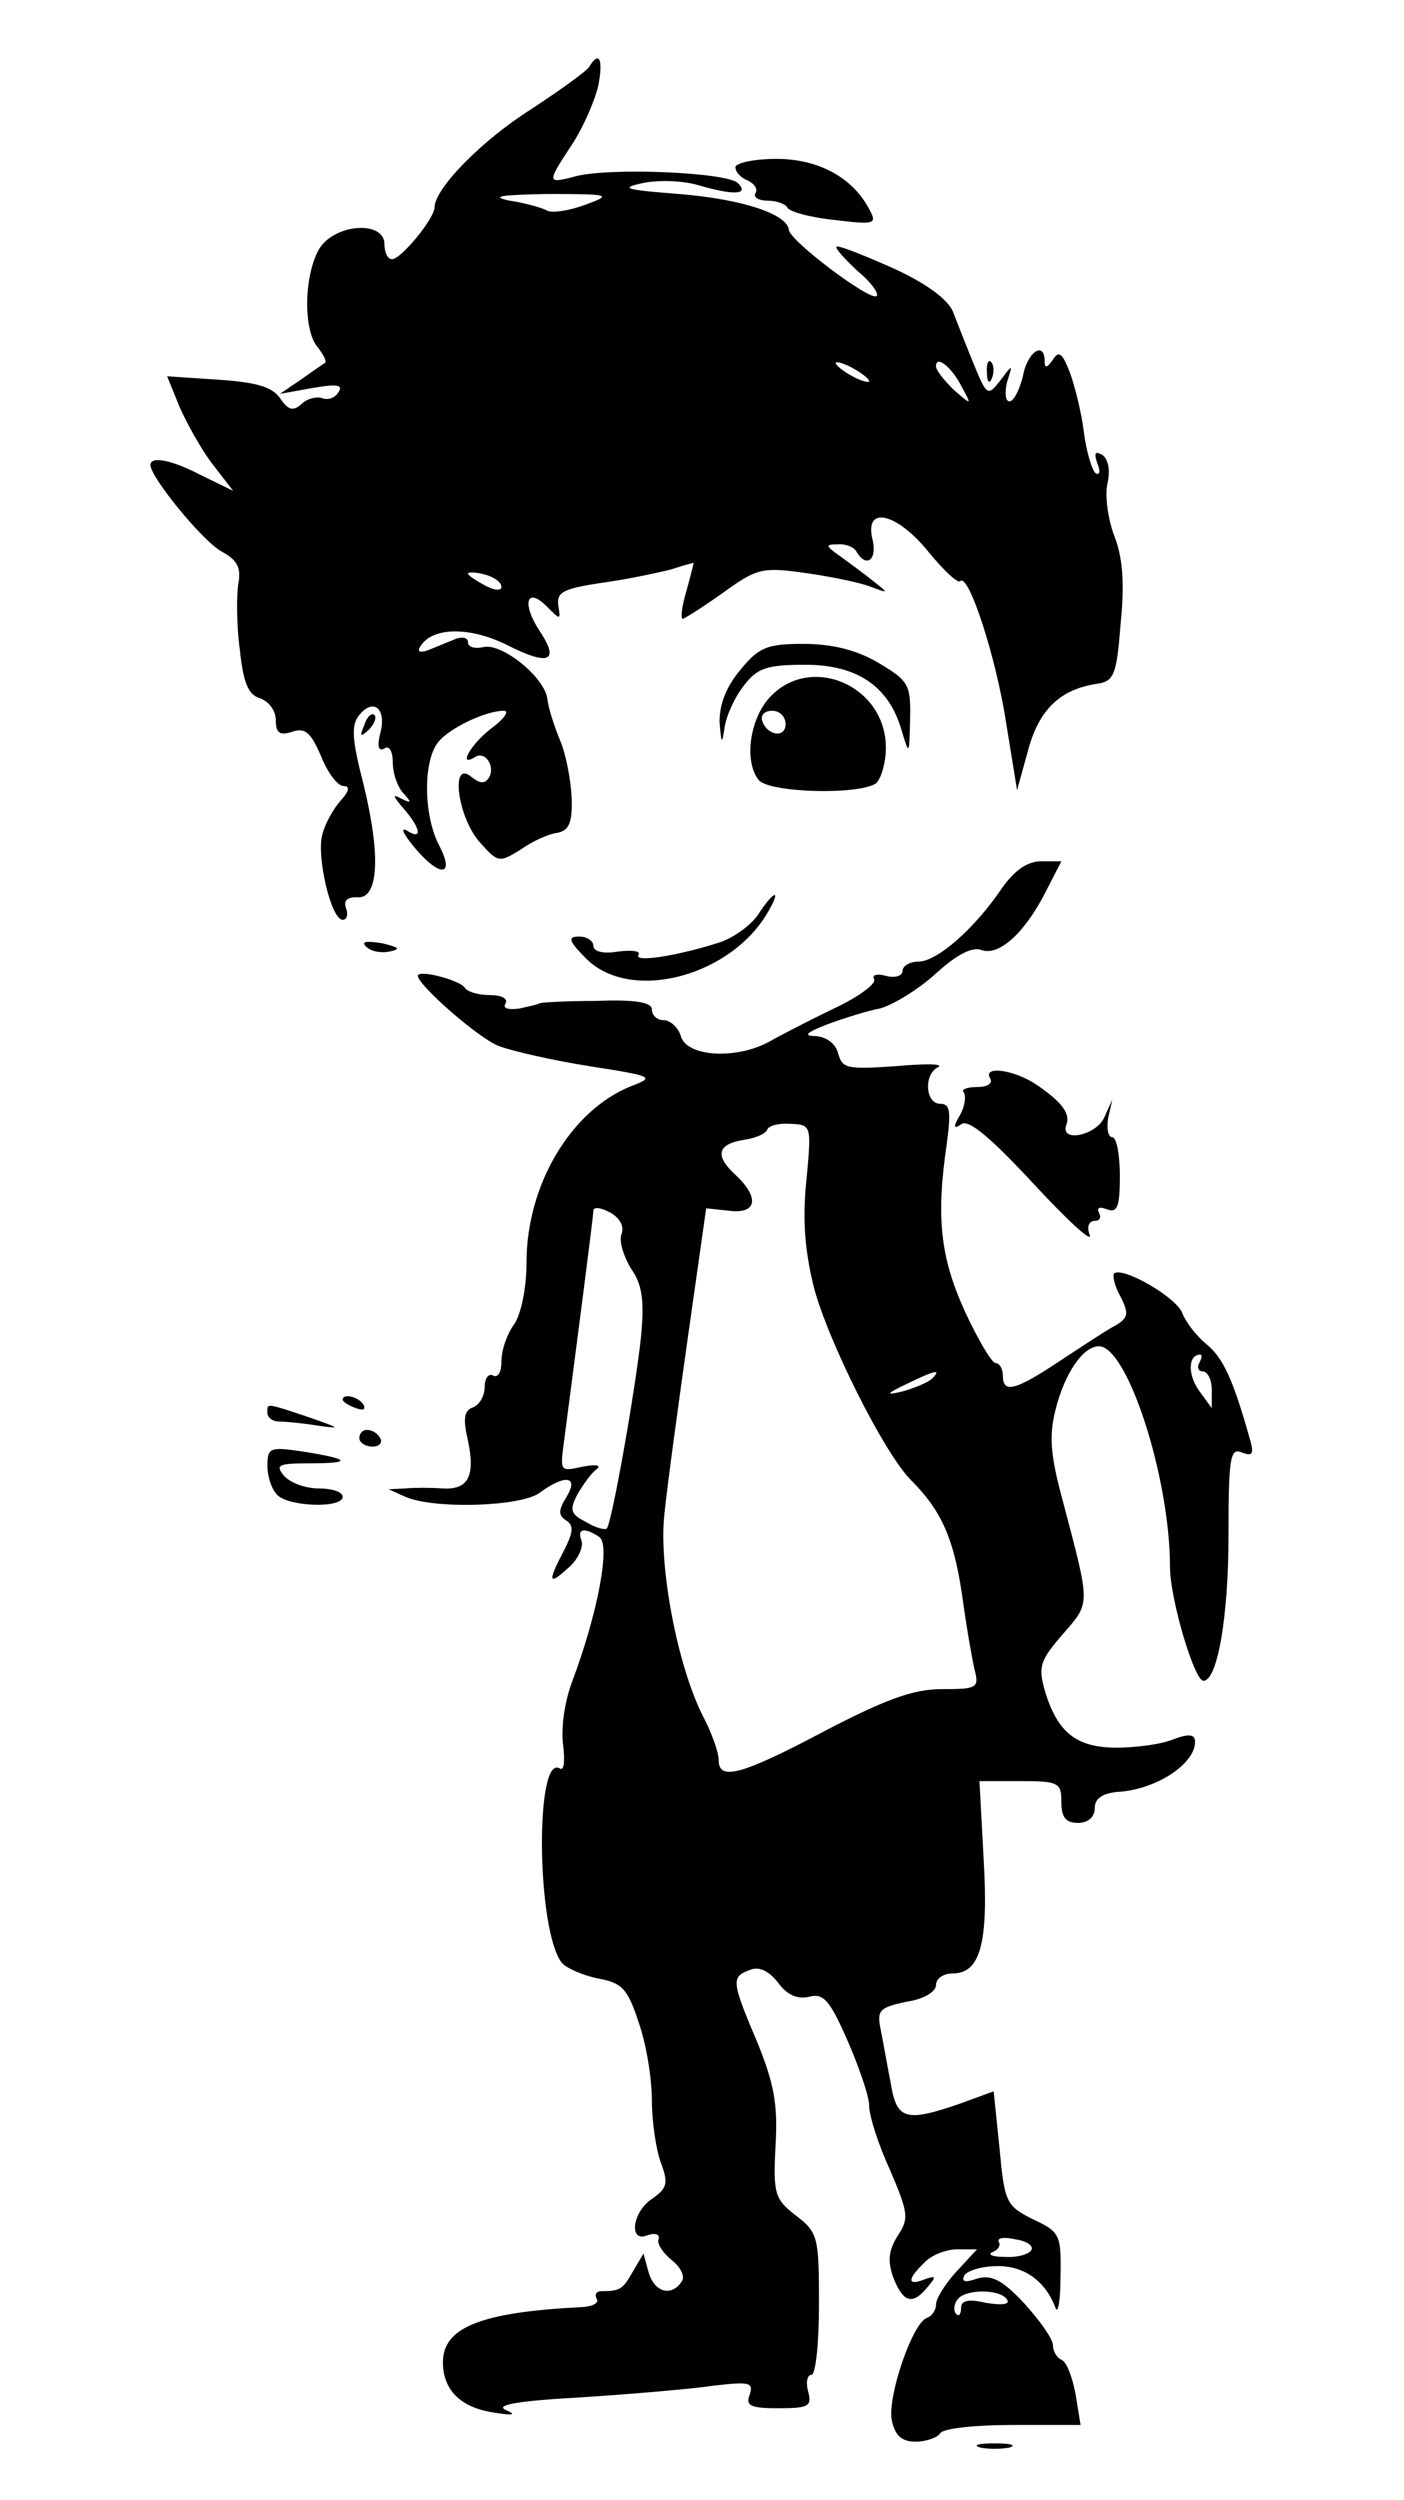 <?xml version="1.0" standalone="no"?>
<!DOCTYPE svg PUBLIC "-//W3C//DTD SVG 20010904//EN"
 "http://www.w3.org/TR/2001/REC-SVG-20010904/DTD/svg10.dtd">
<svg version="1.0" xmlns="http://www.w3.org/2000/svg"
 width="168pt" height="299pt" viewBox="0 0 168 299"
 preserveAspectRatio="xMidYMid meet">

<g transform="translate(0,299) scale(0.1,-0.1)"
fill="#000000" stroke="none">
<path d="M705 2910 c-3 -5 -35 -28 -70 -51 -60 -38 -115 -95 -115 -117 0 -13
-40 -62 -51 -62 -5 0 -9 8 -9 18 0 28 -57 25 -77 -4 -19 -30 -21 -98 -3 -119
7 -9 11 -17 9 -19 -2 -1 -15 -10 -29 -20 l-25 -17 39 7 c29 5 37 4 31 -5 -4
-7 -13 -10 -20 -7 -7 2 -18 -1 -24 -7 -10 -9 -16 -8 -26 7 -10 14 -30 19 -75
22 l-60 4 15 -37 c9 -20 26 -51 40 -69 l24 -31 -37 18 c-36 19 -62 24 -62 13
0 -15 64 -93 86 -104 18 -10 23 -19 19 -39 -2 -14 -2 -50 2 -78 4 -39 10 -54
24 -58 11 -4 19 -15 19 -26 0 -16 5 -19 20 -14 15 5 22 -1 34 -29 8 -20 20
-36 27 -36 8 0 7 -6 -3 -17 -9 -10 -19 -28 -22 -40 -8 -25 10 -103 24 -103 5
0 7 6 4 14 -3 9 1 13 13 13 26 -3 29 49 8 135 -14 54 -15 71 -5 83 17 21 33 7
25 -22 -4 -16 -2 -22 5 -18 6 4 10 -4 10 -17 0 -13 6 -30 13 -37 10 -11 9 -12
-3 -6 -11 6 -10 3 3 -12 20 -23 23 -38 5 -27 -8 5 -7 0 2 -12 33 -43 57 -46
35 -4 -18 35 -19 99 -1 122 13 17 57 38 79 38 7 0 0 -10 -15 -21 -25 -19 -41
-48 -19 -34 12 7 24 -12 16 -25 -5 -8 -11 -7 -21 1 -25 21 -17 -46 9 -77 23
-26 24 -26 50 -10 14 10 34 19 44 20 14 3 18 12 17 42 -1 22 -7 53 -14 69 -7
17 -14 39 -15 49 -3 26 -55 68 -77 62 -10 -2 -18 0 -18 6 0 6 -8 7 -17 3 -10
-4 -24 -10 -32 -13 -9 -3 -12 -1 -8 5 14 23 58 24 103 2 51 -26 64 -20 40 16
-22 33 -16 54 8 30 17 -17 17 -17 14 1 -2 16 6 20 52 27 30 4 67 12 83 16 15
5 27 8 27 8 0 -1 -4 -17 -9 -35 -5 -17 -7 -32 -4 -32 2 0 24 14 48 31 40 29
47 31 97 24 29 -4 64 -11 78 -16 24 -9 24 -9 5 6 -11 9 -29 22 -40 30 -17 12
-18 14 -3 14 9 1 20 -3 23 -9 12 -20 25 -9 19 15 -10 41 29 32 67 -15 18 -22
35 -38 38 -35 10 10 43 -91 55 -170 l13 -80 13 47 c13 49 38 73 81 80 22 3 25
9 30 73 5 50 2 80 -8 105 -7 19 -11 46 -8 61 4 17 1 30 -6 35 -9 5 -10 2 -6
-10 4 -9 3 -15 -2 -12 -4 3 -11 25 -14 49 -3 24 -11 56 -17 72 -9 23 -13 26
-20 15 -7 -10 -10 -11 -10 -2 0 25 -21 11 -26 -18 -4 -16 -11 -30 -16 -30 -5
0 -6 10 -3 23 7 22 7 22 -8 2 -15 -19 -16 -19 -32 20 -9 22 -20 50 -25 63 -7
15 -33 34 -73 52 -34 15 -64 27 -66 25 -2 -2 10 -15 25 -29 16 -13 26 -27 23
-30 -7 -7 -104 66 -105 79 -2 19 -56 37 -132 43 -64 5 -71 7 -43 13 18 4 47 3
65 -2 44 -13 63 -12 49 2 -13 13 -154 19 -195 8 -34 -9 -34 -8 -3 39 13 20 27
52 31 70 6 31 1 42 -11 22z m-5 -165 c-19 -7 -39 -10 -45 -7 -5 3 -25 9 -45
12 -24 5 -11 7 45 8 76 0 78 -1 45 -13z m340 -211 c0 -2 -9 0 -20 6 -11 6 -20
13 -20 16 0 2 9 0 20 -6 11 -6 20 -13 20 -16z m111 -7 c12 -22 12 -22 -10 -3
-11 11 -21 23 -21 28 0 14 19 -1 31 -25z m-551 -239 c0 -5 -9 -4 -20 2 -11 6
-20 12 -20 14 0 2 9 2 20 -1 11 -3 20 -9 20 -15z"/>
<path d="M880 2790 c0 -6 7 -13 15 -16 8 -4 12 -10 9 -15 -3 -5 4 -9 15 -9 10
0 21 -4 23 -8 2 -5 27 -12 56 -15 49 -6 52 -5 42 13 -20 38 -61 60 -111 60
-27 0 -49 -5 -49 -10z"/>
<path d="M1181 2544 c0 -11 3 -14 6 -6 3 7 2 16 -1 19 -3 4 -6 -2 -5 -13z"/>
<path d="M886 2189 c-17 -20 -25 -41 -25 -62 2 -27 3 -28 6 -7 2 14 12 36 23
50 16 21 27 25 74 25 62 0 100 -26 115 -79 9 -30 9 -29 10 14 1 42 -2 46 -39
68 -26 15 -55 22 -89 22 -43 0 -53 -4 -75 -31z"/>
<path d="M921 2156 c-24 -26 -31 -77 -13 -99 13 -15 118 -18 140 -4 6 5 12 24
12 43 0 74 -90 113 -139 60z m19 -32 c0 -17 -22 -14 -28 4 -2 7 3 12 12 12 9
0 16 -7 16 -16z"/>
<path d="M436 2123 c-6 -14 -5 -15 5 -6 7 7 10 15 7 18 -3 3 -9 -2 -12 -12z"/>
<path d="M1199 1928 c-33 -49 -78 -88 -100 -88 -10 0 -19 -5 -19 -11 0 -6 -9
-9 -20 -6 -11 3 -17 1 -14 -4 3 -5 -18 -21 -48 -35 -29 -14 -64 -32 -78 -40
-39 -21 -97 -18 -105 6 -3 11 -13 20 -21 20 -8 0 -14 6 -14 13 0 8 -19 12 -67
10 -38 0 -68 -2 -68 -3 0 -1 -10 -3 -23 -6 -14 -2 -21 0 -17 6 3 6 -5 10 -19
10 -14 0 -27 4 -30 9 -6 9 -56 22 -56 14 0 -11 73 -75 97 -84 16 -6 64 -17
108 -24 77 -12 79 -13 50 -24 -72 -29 -125 -118 -125 -211 0 -32 -7 -63 -15
-74 -8 -11 -15 -30 -15 -44 0 -13 -4 -20 -10 -17 -5 3 -10 -3 -10 -13 0 -11
-6 -22 -14 -25 -11 -4 -12 -14 -6 -40 9 -43 0 -59 -31 -57 -13 1 -33 1 -44 0
l-20 -1 20 -9 c34 -15 139 -12 161 5 30 22 47 20 32 -5 -10 -16 -10 -22 -1
-28 10 -6 9 -14 -2 -36 -20 -38 -19 -43 5 -21 12 10 18 25 16 32 -6 15 3 17
21 5 14 -9 -2 -92 -32 -172 -10 -26 -14 -59 -11 -78 2 -18 1 -30 -4 -27 -30
19 -28 -193 2 -232 6 -7 25 -15 43 -19 29 -5 36 -12 49 -52 9 -25 16 -67 16
-93 0 -26 5 -60 11 -76 9 -24 7 -30 -10 -42 -25 -16 -29 -54 -6 -44 9 3 15 1
13 -5 -2 -6 6 -17 16 -25 10 -8 16 -19 12 -25 -12 -19 -33 -14 -40 11 l-6 22
-13 -22 c-12 -21 -15 -23 -38 -23 -5 0 -8 -4 -5 -9 3 -5 -4 -9 -17 -10 -121
-6 -167 -24 -167 -66 0 -33 21 -54 60 -60 24 -4 29 -3 15 3 -13 6 16 11 90 15
61 4 132 10 159 14 43 5 48 4 43 -11 -5 -13 1 -16 34 -16 36 0 41 2 36 20 -3
11 -1 20 4 20 5 0 9 38 9 84 0 80 -1 86 -27 106 -26 20 -28 26 -25 84 3 50 -2
75 -22 124 -31 73 -31 78 -9 86 11 5 23 -1 34 -15 11 -15 23 -20 37 -17 17 5
25 -4 46 -52 14 -32 26 -67 26 -78 0 -12 11 -47 25 -77 22 -52 23 -58 9 -79
-11 -18 -12 -30 -5 -50 12 -30 23 -33 41 -11 11 13 10 14 -4 9 -20 -8 -21 0 0
20 8 9 26 16 39 16 l24 0 -24 -26 c-14 -15 -25 -33 -25 -40 0 -7 -5 -14 -11
-16 -17 -6 -47 -93 -42 -122 4 -19 12 -26 29 -26 12 0 26 5 29 10 3 6 43 10
87 10 l81 0 -6 37 c-4 21 -11 39 -17 41 -5 2 -10 10 -10 17 0 8 -16 30 -34 50
-27 29 -40 35 -57 30 -14 -5 -19 -4 -15 4 4 6 22 11 40 11 32 0 57 -18 69 -50
3 -8 6 9 6 38 1 50 -1 53 -33 68 -32 16 -34 20 -40 85 l-7 68 -41 -15 c-64
-22 -75 -19 -82 24 -4 20 -9 49 -12 64 -5 24 -2 27 30 34 21 3 36 12 36 20 0
8 9 14 20 14 33 0 43 36 37 137 l-5 93 49 0 c46 0 49 -2 49 -25 0 -18 5 -25
20 -25 12 0 20 7 20 18 0 11 9 17 26 19 46 2 94 33 94 60 0 9 -7 10 -26 3 -14
-6 -45 -10 -68 -10 -48 0 -71 18 -86 69 -8 28 -5 36 22 67 33 38 33 33 0 158
-15 55 -17 78 -9 110 11 44 33 76 52 76 34 0 85 -157 85 -264 0 -38 29 -136
40 -136 17 0 30 78 30 173 0 94 2 106 16 100 13 -5 15 -2 9 18 -20 71 -32 96
-52 112 -12 10 -24 26 -28 36 -6 19 -72 57 -82 48 -2 -3 1 -16 8 -28 10 -20 9
-25 -6 -34 -10 -5 -40 -25 -66 -42 -54 -36 -69 -40 -69 -18 0 8 -4 15 -9 15
-4 0 -21 28 -37 63 -29 64 -34 112 -21 200 5 38 4 47 -8 47 -18 0 -20 36 -2
44 6 4 -17 4 -51 1 -58 -4 -64 -3 -69 15 -3 12 -14 20 -27 21 -15 0 -12 4 14
14 19 7 47 16 63 19 15 4 45 22 66 41 25 23 44 33 55 29 21 -8 52 20 77 69
l19 37 -24 0 c-17 0 -32 -11 -47 -32z m-234 -349 c-5 -47 -2 -85 9 -129 17
-64 84 -198 116 -230 37 -37 51 -70 61 -136 5 -37 12 -77 15 -90 6 -23 3 -24
-39 -24 -34 0 -67 -12 -140 -50 -100 -53 -127 -60 -127 -35 0 9 -8 32 -19 53
-30 59 -53 178 -46 241 3 31 16 126 28 211 l22 155 28 -3 c33 -4 36 16 7 43
-25 23 -22 37 11 42 13 2 25 7 27 12 2 5 14 8 28 7 25 -1 25 -2 19 -67z m-221
-64 c-4 -8 2 -27 11 -42 14 -20 16 -39 12 -82 -7 -65 -35 -223 -41 -229 -2 -2
-14 1 -25 8 -18 9 -20 14 -10 33 7 12 17 26 23 30 6 5 -1 6 -17 3 -27 -6 -27
-6 -22 31 15 115 35 268 35 275 0 5 9 4 20 -2 11 -6 17 -16 14 -25z m691 -155
c-3 -5 -1 -10 4 -10 6 0 11 -10 11 -22 l0 -22 -16 22 c-13 19 -12 42 2 42 3 0
2 -4 -1 -10z m-320 -19 c-6 -5 -21 -11 -35 -15 -21 -5 -20 -3 5 9 35 17 42 18
30 6z m119 -1042 c-3 -5 -17 -9 -32 -8 -15 0 -21 3 -14 6 6 2 10 8 7 12 -2 5
7 6 20 3 14 -2 22 -8 19 -13z m-29 -59 c4 -6 -6 -7 -25 -4 -21 5 -30 3 -30 -6
0 -8 -3 -11 -6 -7 -3 3 -3 10 1 16 8 14 52 14 60 1z"/>
<path d="M907 1896 c-9 -13 -31 -29 -49 -34 -51 -16 -100 -23 -94 -14 3 5 -8
6 -25 4 -17 -3 -29 0 -29 7 0 6 -8 11 -17 11 -14 0 -13 -5 9 -27 54 -53 176
-20 219 60 14 25 4 21 -14 -7z"/>
<path d="M438 1858 c6 -6 18 -8 28 -6 14 3 12 5 -9 10 -19 3 -25 2 -19 -4z"/>
<path d="M1185 1700 c3 -6 -4 -10 -16 -10 -12 0 -19 -3 -16 -6 3 -4 2 -16 -4
-27 -9 -15 -8 -18 2 -11 9 5 36 -18 86 -72 40 -43 70 -71 67 -61 -4 10 -1 17
6 17 6 0 8 4 5 10 -3 6 1 7 9 4 13 -5 16 2 16 40 0 25 -4 46 -9 46 -5 0 -7 10
-5 23 l5 22 -10 -22 c-10 -21 -53 -30 -45 -8 5 13 -5 27 -36 48 -27 18 -65 23
-55 7z"/>
<path d="M410 1316 c0 -2 7 -7 16 -10 8 -3 12 -2 9 4 -6 10 -25 14 -25 6z"/>
<path d="M320 1300 c0 -5 6 -10 14 -10 7 0 29 -2 47 -5 28 -4 26 -3 -11 10
-54 18 -50 17 -50 5z"/>
<path d="M430 1270 c0 -5 7 -10 16 -10 8 0 12 5 9 10 -3 6 -10 10 -16 10 -5 0
-9 -4 -9 -10z"/>
<path d="M320 1237 c0 -13 5 -28 12 -35 14 -14 78 -16 78 -2 0 6 -13 10 -29
10 -16 0 -34 7 -41 15 -11 13 -7 15 30 15 52 0 50 5 -7 14 -40 6 -43 5 -43
-17z"/>
<path d="M1173 63 c9 -2 25 -2 35 0 9 3 1 5 -18 5 -19 0 -27 -2 -17 -5z"/>
</g>
</svg>
